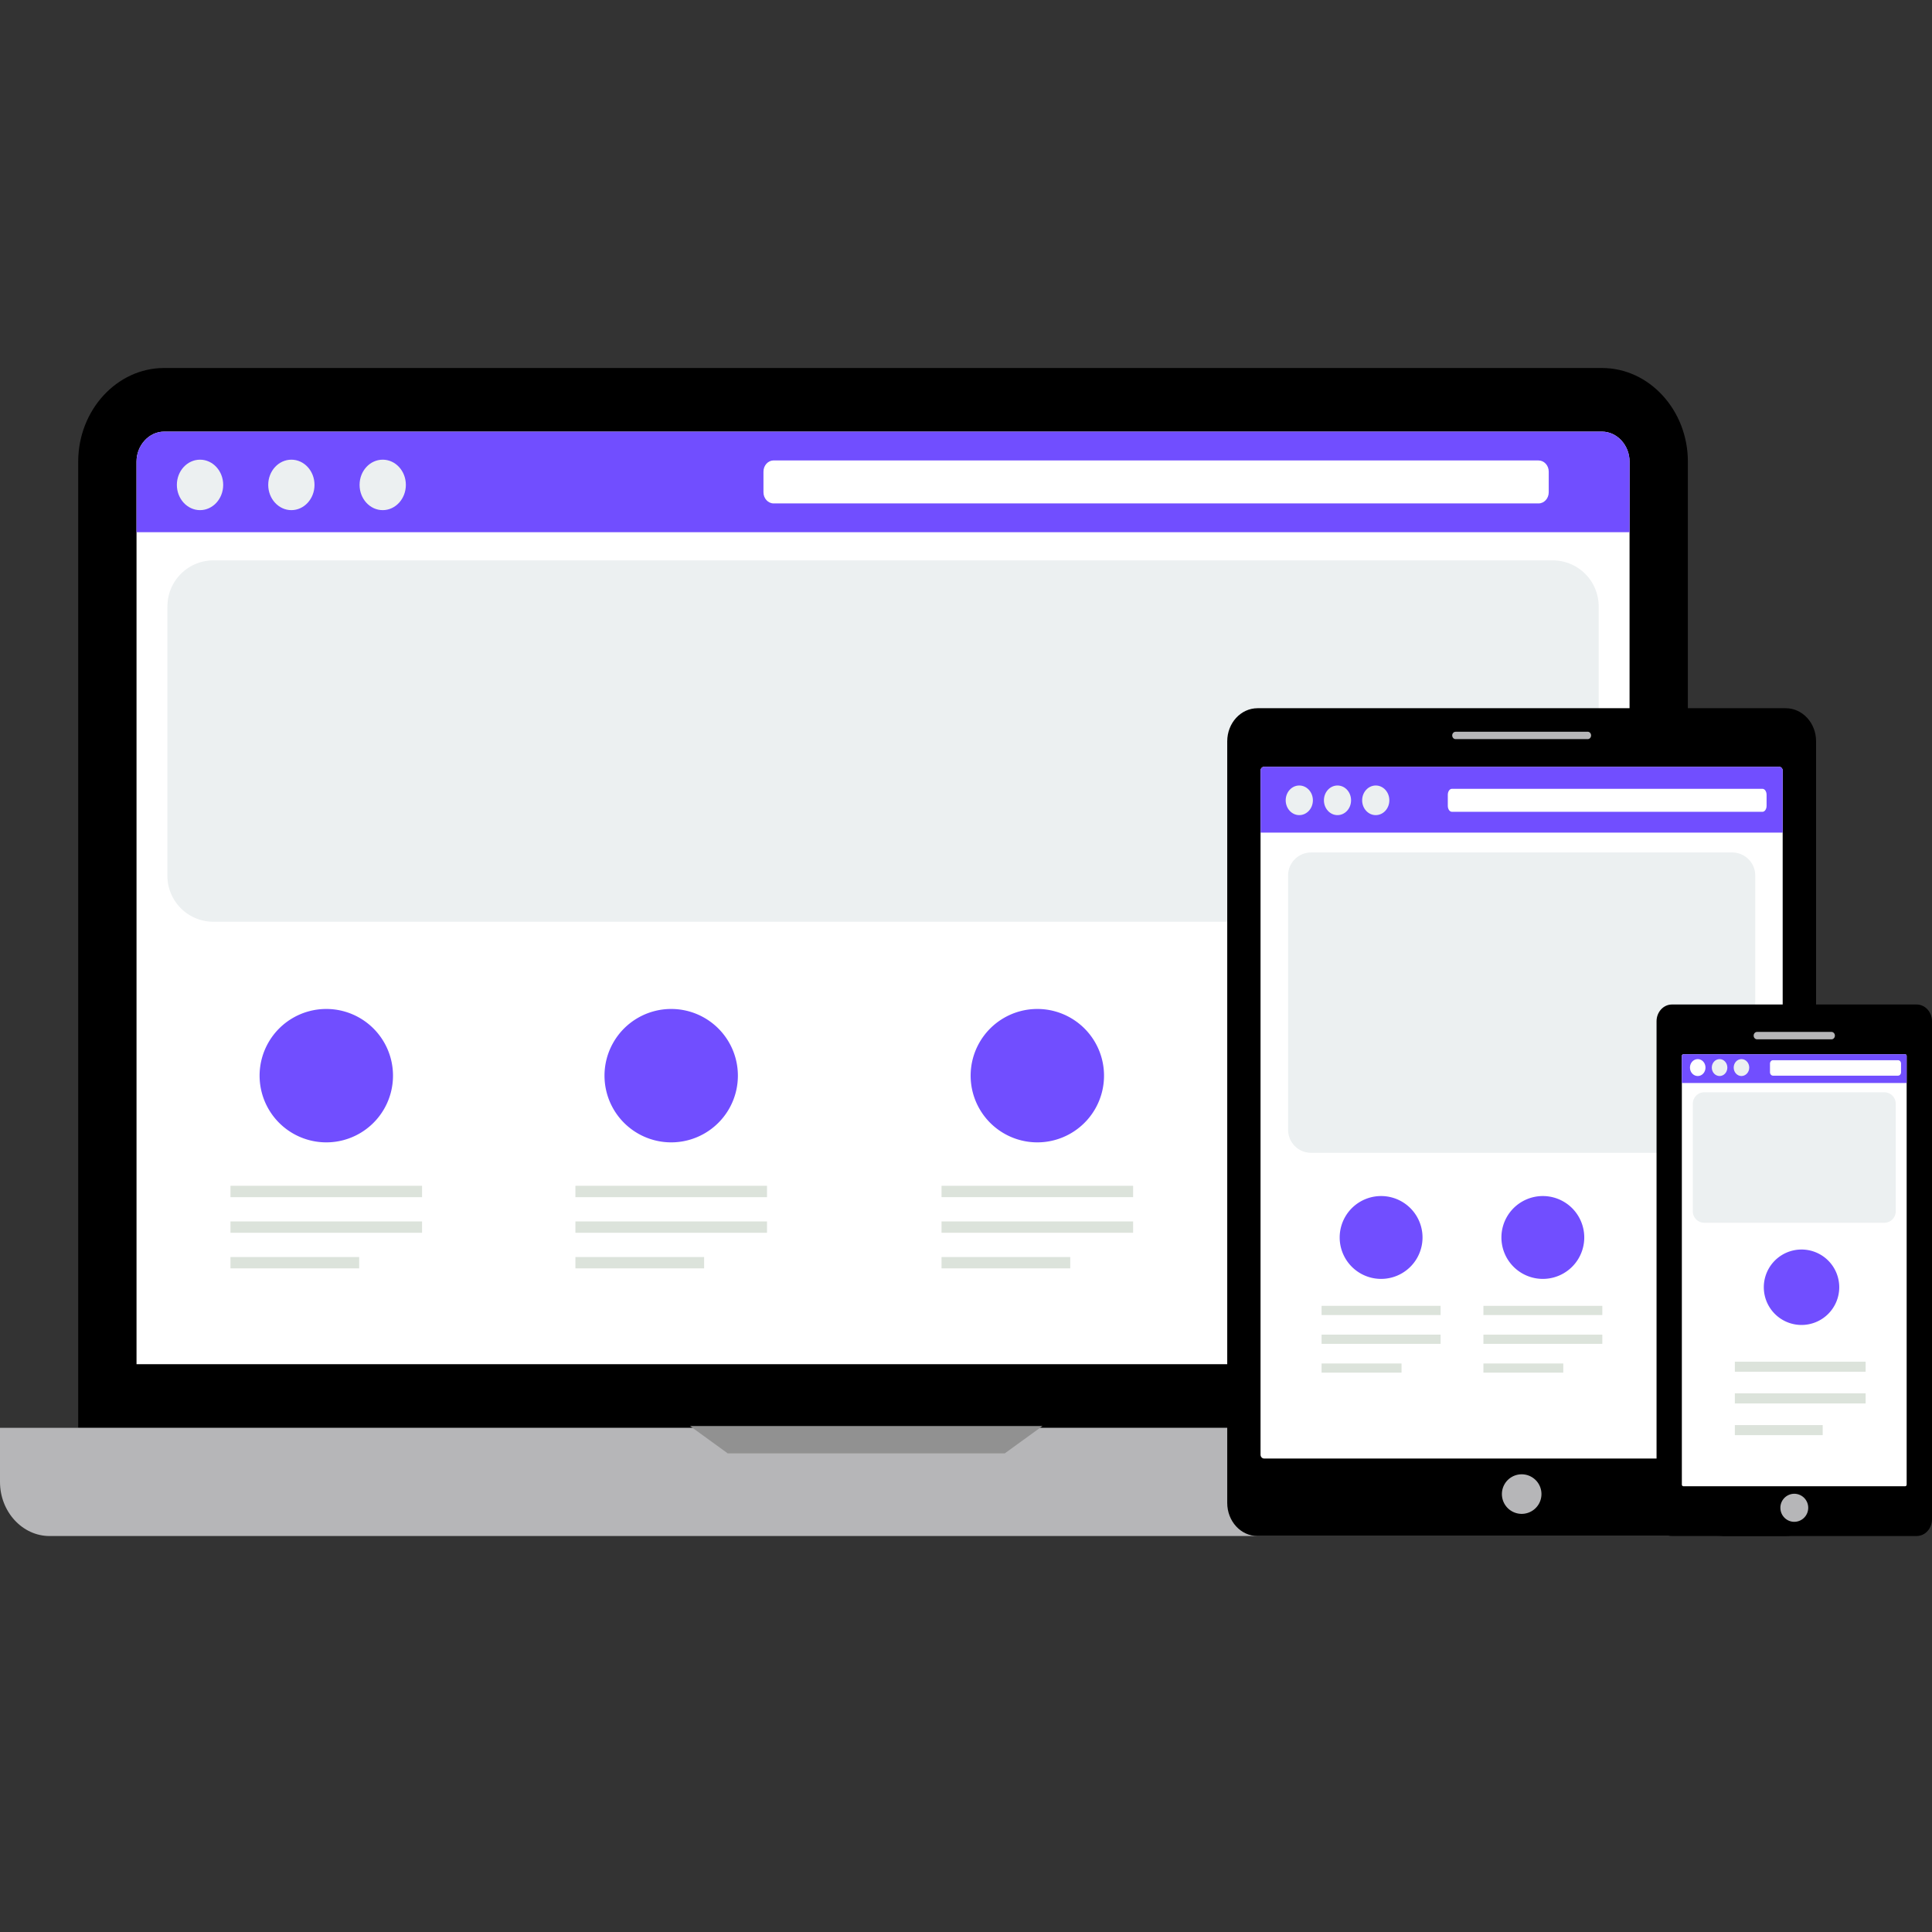 <svg width="42" height="42" fill="none" xmlns="http://www.w3.org/2000/svg"><rect width="100%" height="100%" fill="#333333" stroke="none"/><path d="M3.567 8h31.259c1.027 0 1.867.916 1.867 2.037V31.04H1.7V10.037C1.7 8.917 2.54 8 3.567 8Z" fill="#000"></path><path d="M2.968 29.656h32.457v-19.62c0-.356-.272-.653-.599-.653H3.567c-.327 0-.599.297-.599.653v19.62Z" fill="#fff"></path><path d="M3.64 13.182a1 1 0 0 1 1-1h29.114a1 1 0 0 1 1 1v5.856a1 1 0 0 1-1 1H4.639a1 1 0 0 1-1-1v-5.856Z" fill="#ECF0F1"></path><path d="M0 31.04h38.393v1.176c0 .646-.486 1.176-1.079 1.176H1.078c-.593 0-1.078-.53-1.078-1.176V31.04Z" fill="#B6B6B8"></path><path d="M15 31h7.664l-.821.595H15.82L15 31Z" fill="#919191"></path><path d="M27.338 15.396H38.82c.364 0 .66.321.66.718v16.559c0 .397-.296.719-.66.719H27.338c-.364 0-.659-.322-.659-.72V16.116c0-.398.295-.72.66-.72Z" fill="#000"></path><path d="M27.48 16.669h11.198c.042 0 .076.037.076.083v14.871c0 .046-.034.084-.076.084H27.48c-.043 0-.077-.038-.077-.084v-14.87c0-.047.034-.084.077-.084Z" fill="#fff"></path><path d="M33.08 32.91a.43.43 0 1 0 0-.86.43.43 0 0 0 0 .86Z" fill="#B6B6B8"></path><path d="M28.002 19.032a.5.5 0 0 1 .5-.5h9.155a.5.5 0 0 1 .5.5v5.529a.5.5 0 0 1-.5.5h-9.155a.5.5 0 0 1-.5-.5v-5.53Z" fill="#ECF0F1"></path><path d="M36.346 21.837h5.32c.184 0 .334.163.334.365v10.825c0 .202-.15.365-.335.365h-5.319c-.185 0-.334-.163-.334-.365V22.202c0-.202.15-.365.334-.365Z" fill="#000"></path><path d="M36.595 22.919h4.821c.019 0 .033.016.033.035v9.32c0 .02-.014.036-.033.036h-4.82c-.019 0-.034-.016-.034-.036v-9.32c0-.02.015-.035.033-.035Z" fill="#fff"></path><path d="M39.006 33.083a.304.304 0 0 0 .303-.305.304.304 0 0 0-.303-.305.304.304 0 0 0-.302.305c0 .168.135.305.302.305ZM38.197 22.433h1.618c.04 0 .074.036.074.08 0 .045-.033.081-.074.081h-1.618c-.041 0-.074-.036-.074-.08 0-.045.033-.081.074-.081Z" fill="#B6B6B8"></path><path d="M35.425 11.57H2.968v-1.534c0-.356.272-.653.599-.653h31.259c.327 0 .6.297.6.653v1.534Z" fill="#714EFF"></path><path d="M16.82 10.01h16.626c.122 0 .222.108.222.242v.45c0 .134-.1.242-.222.242H16.819c-.122 0-.222-.109-.222-.242v-.45c0-.134.1-.243.222-.243Z" fill="#fff"></path><path d="M4.349 9.993c.277 0 .503.245.503.548 0 .303-.226.549-.503.549-.278 0-.504-.246-.504-.549 0-.303.225-.548.504-.548ZM6.334 9.993c.278 0 .503.245.503.548 0 .303-.225.549-.503.549-.277 0-.503-.246-.503-.549 0-.303.226-.548.503-.548ZM8.32 9.993c.278 0 .503.245.503.548 0 .303-.225.549-.503.549s-.503-.246-.503-.549c0-.303.225-.548.503-.548Z" fill="#ECF0F1"></path><path d="M7.093 21.934a1.45 1.45 0 1 1 .001 2.9 1.45 1.45 0 0 1-.001-2.9ZM14.59 21.934a1.45 1.45 0 1 1 .002 2.9 1.45 1.45 0 0 1-.001-2.9Z" fill="#714EFF"></path><path d="M5.01 25.778h4.165v.247H5.01v-.247Zm0 1.549h2.798v.246H5.01v-.246Zm0-.774h4.165v.246H5.01v-.246ZM12.509 25.778h4.165v.247h-4.165v-.247Zm0 1.549h2.798v.246h-2.798v-.246Zm0-.774h4.165v.246h-4.165v-.246Z" fill="#DCE3DB"></path><path d="M22.55 21.934a1.45 1.45 0 1 1 .001 2.9 1.45 1.45 0 0 1 0-2.9Z" fill="#714EFF"></path><path d="M20.468 25.778h4.165v.247h-4.165v-.247Zm0 1.549h2.798v.246h-2.798v-.246Zm0-.774h4.165v.246h-4.165v-.246Z" fill="#DCE3DB"></path><path d="M30.024 26.001a.9.9 0 1 1 0 1.801.9.9 0 0 1 0-1.801Z" fill="#714EFF"></path><path d="M28.731 28.388h2.586v.2H28.73v-.2Zm0 1.253h1.737v.199H28.73v-.2Zm0-.627h2.586v.2H28.73v-.2Z" fill="#DCE3DB"></path><path d="M33.54 26.001a.9.9 0 1 1 0 1.801.9.9 0 0 1 0-1.801Z" fill="#714EFF"></path><path d="M32.248 28.388h2.585v.2h-2.585v-.2Zm0 1.253h1.736v.199h-1.736v-.2Zm0-.627h2.585v.2h-2.585v-.2Z" fill="#DCE3DB"></path><path d="M38.754 18.1h-11.35v-1.347c0-.046.034-.084.076-.084h11.198c.042 0 .076.038.076.084V18.1Z" fill="#714EFF"></path><path d="M28.245 17.076c.163 0 .296.144.296.322 0 .178-.133.322-.296.322-.163 0-.295-.144-.295-.322 0-.178.132-.322.295-.322ZM29.076 17.076c.163 0 .295.144.295.322 0 .178-.132.322-.295.322-.163 0-.295-.144-.295-.322 0-.178.132-.322.295-.322ZM29.907 17.076c.164 0 .296.144.296.322 0 .178-.132.322-.296.322-.163 0-.295-.144-.295-.322 0-.178.133-.322.296-.322Z" fill="#ECF0F1"></path><path d="M31.564 17.148h6.75c.05 0 .09.058.09.13v.24c0 .072-.04.13-.09.13h-6.75c-.05 0-.09-.058-.09-.13v-.24c0-.072.04-.13.09-.13Z" fill="#fff"></path><path d="M41.45 23.543h-4.888v-.589c0-.02.015-.035.033-.035h4.821c.019 0 .033.015.033.035v.59Z" fill="#714EFF"></path><path d="M36.908 23.024c.093 0 .168.082.168.184s-.075.184-.168.184c-.094 0-.17-.082-.17-.184s.076-.184.17-.184Z" fill="#fff"></path><path d="M37.383 23.024c.093 0 .168.082.168.184s-.075.184-.168.184c-.094 0-.17-.082-.17-.184s.076-.184.17-.184ZM37.858 23.024c.093 0 .169.082.169.184s-.076.184-.17.184c-.092 0-.168-.082-.168-.184s.076-.184.169-.184Z" fill="#ECF0F1"></path><path d="M38.544 23.048h2.717c.037 0 .066.032.066.072v.192c0 .04-.03.072-.066.072h-2.717c-.036 0-.066-.032-.066-.072v-.192c0-.04.03-.072.066-.072Z" fill="#fff"></path><path d="M36.8 23.995a.25.25 0 0 1 .25-.25h3.912a.25.25 0 0 1 .25.25v2.337a.25.25 0 0 1-.25.25H37.05a.25.25 0 0 1-.25-.25v-2.337Z" fill="#ECF0F1"></path><path d="M39.135 27.164a.82.82 0 1 1 0 1.639.82.82 0 0 1 0-1.639Z" fill="#714EFF"></path><path d="M37.714 29.602h2.843v.219h-2.843v-.22Zm0 1.378h1.91v.219h-1.91v-.22Zm0-.69h2.843v.22h-2.843v-.22Z" fill="#DCE3DB"></path><path d="M31.644 15.907h2.87c.042 0 .075.036.075.08v.001c0 .045-.033.08-.074.08h-2.871c-.041 0-.074-.035-.074-.08s.033-.08.074-.08Z" fill="#B6B6B8"></path></svg>